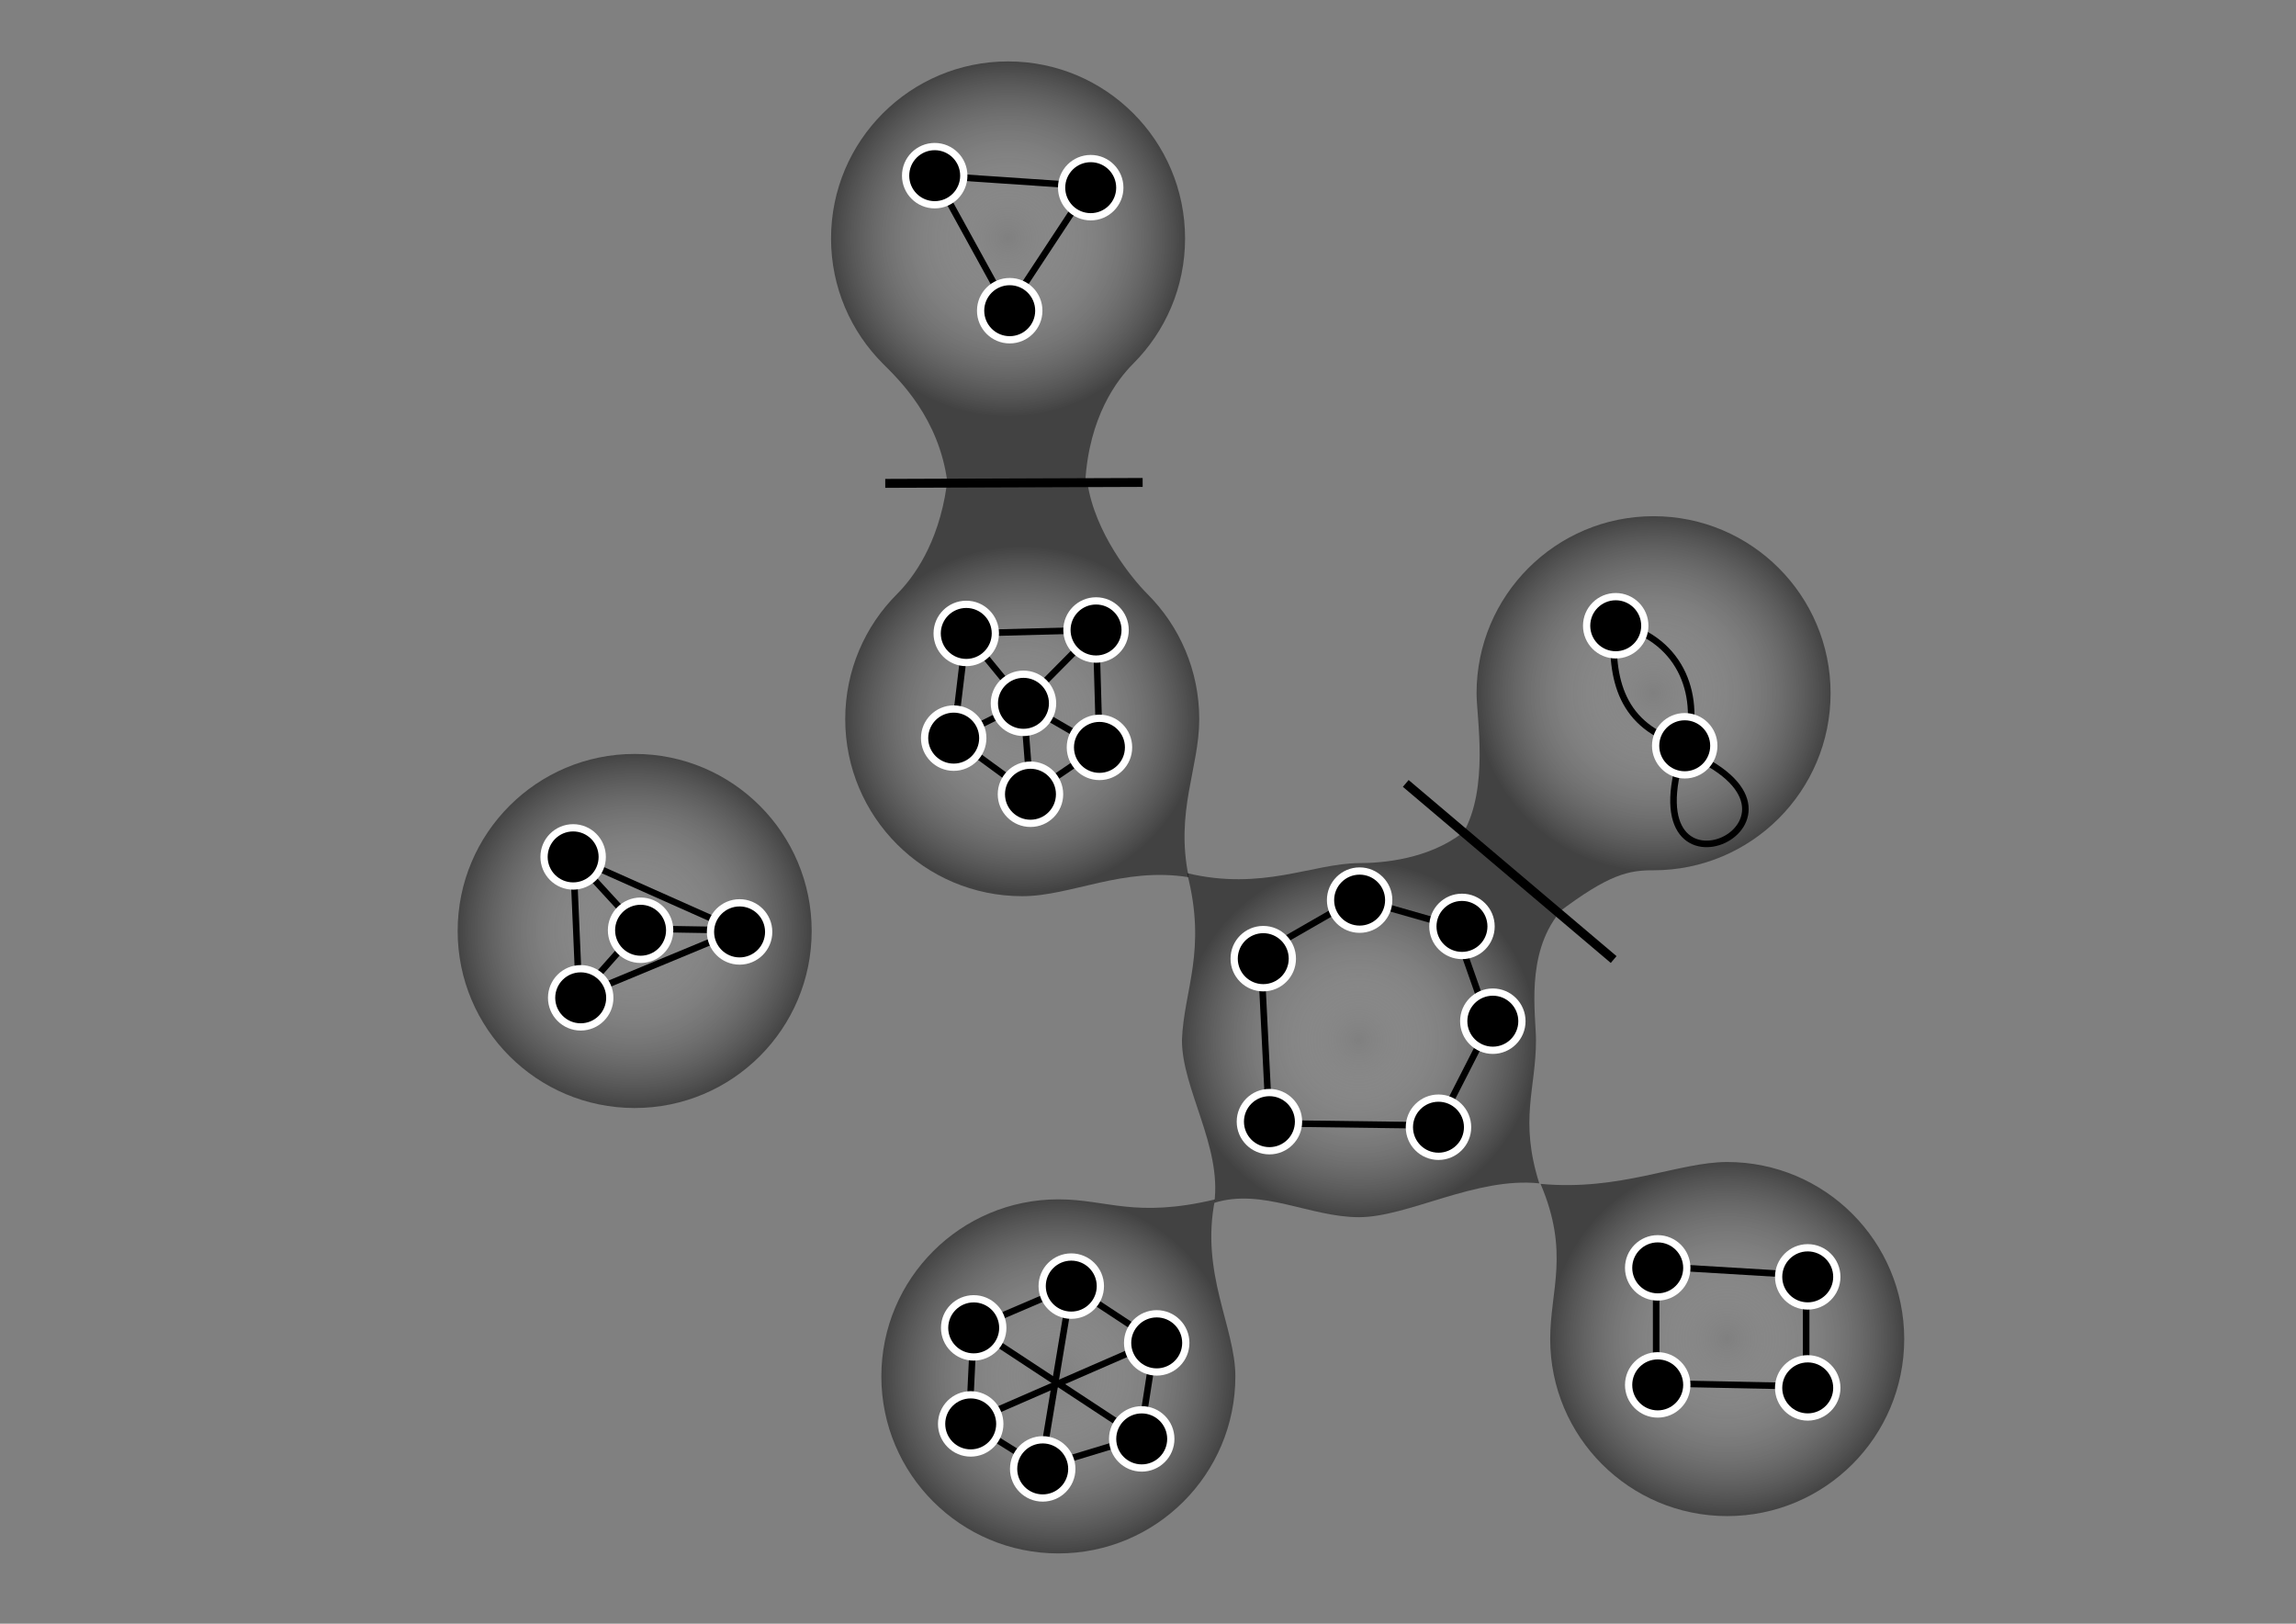 <?xml version="1.0" encoding="UTF-8" standalone="no"?>
<!-- Created with Inkscape (http://www.inkscape.org/) -->

<svg
   xmlns:dc="http://purl.org/dc/elements/1.1/"
   xmlns:cc="http://creativecommons.org/ns#"
   xmlns:rdf="http://www.w3.org/1999/02/22-rdf-syntax-ns#"
   xmlns:svg="http://www.w3.org/2000/svg"
   xmlns="http://www.w3.org/2000/svg"
   xmlns:xlink="http://www.w3.org/1999/xlink"
   xmlns:sodipodi="http://sodipodi.sourceforge.net/DTD/sodipodi-0.dtd"
   xmlns:inkscape="http://www.inkscape.org/namespaces/inkscape"
   width="297mm"
   height="210mm"
   viewBox="0 0 1052.362 744.094"
   id="svg2"
   version="1.1"
   inkscape:version="0.91 r13725"
   sodipodi:docname="tree-decomp-graphs.svg">
  <rect x="0" y="0" width="1052.362" height="744.094" fill="#808080" stroke="none"/>
  <defs
     id="defs4">
    <inkscape:path-effect
       effect="spiro"
       id="path-effect4819"
       is_visible="true" />
    <inkscape:path-effect
       effect="spiro"
       id="path-effect4815"
       is_visible="true" />
    <linearGradient
       inkscape:collect="always"
       id="linearGradient4698">
      <stop
         style="stop-color:#ffffff;stop-opacity:0"
         offset="0"
         id="stop4700" />
      <stop
         style="stop-color:#000000;stop-opacity:0.483"
         offset="1"
         id="stop4702" />
    </linearGradient>
    <radialGradient
       inkscape:collect="always"
       xlink:href="#linearGradient4698"
       id="radialGradient4706"
       cx="427.295"
       cy="520.012"
       fx="427.295"
       fy="520.012"
       r="60.099"
       gradientUnits="userSpaceOnUse"
       gradientTransform="matrix(1.361,0,0,1.361,-113.111,-378.292)" />
    <radialGradient
       inkscape:collect="always"
       xlink:href="#linearGradient4698"
       id="radialGradient4722"
       gradientUnits="userSpaceOnUse"
       cx="427.295"
       cy="520.012"
       fx="427.295"
       fy="520.012"
       r="60.099"
       gradientTransform="matrix(1.361,0,0,1.361,-290.754,-281.225)" />
    <radialGradient
       inkscape:collect="always"
       xlink:href="#linearGradient4698"
       id="radialGradient4726"
       gradientUnits="userSpaceOnUse"
       gradientTransform="matrix(1.361,0,0,1.361,41.225,-231.194)"
       cx="427.295"
       cy="520.012"
       fx="427.295"
       fy="520.012"
       r="60.099" />
    <radialGradient
       inkscape:collect="always"
       xlink:href="#linearGradient4698"
       id="radialGradient4730"
       gradientUnits="userSpaceOnUse"
       gradientTransform="matrix(1.361,0,0,1.361,-119.613,-598.585)"
       cx="427.295"
       cy="520.012"
       fx="427.295"
       fy="520.012"
       r="60.099" />
    <radialGradient
       inkscape:collect="always"
       xlink:href="#linearGradient4698"
       id="radialGradient4734"
       gradientUnits="userSpaceOnUse"
       gradientTransform="matrix(1.361,0,0,1.361,176.257,-390.172)"
       cx="427.295"
       cy="520.012"
       fx="427.295"
       fy="520.012"
       r="60.099" />
    <radialGradient
       inkscape:collect="always"
       xlink:href="#linearGradient4698"
       id="radialGradient4738"
       gradientUnits="userSpaceOnUse"
       gradientTransform="matrix(1.361,0,0,1.361,-96.558,-77.105)"
       cx="427.295"
       cy="520.012"
       fx="427.295"
       fy="520.012"
       r="60.099" />
    <radialGradient
       inkscape:collect="always"
       xlink:href="#linearGradient4698"
       id="radialGradient4742"
       gradientUnits="userSpaceOnUse"
       gradientTransform="matrix(1.361,0,0,1.361,210.007,-94.216)"
       cx="427.295"
       cy="520.012"
       fx="427.295"
       fy="520.012"
       r="60.099" />
    <radialGradient
       inkscape:collect="always"
       xlink:href="#linearGradient4698"
       id="radialGradient4920"
       gradientUnits="userSpaceOnUse"
       gradientTransform="matrix(1.361,0.024,-0.023,1.321,-101.126,-367.542)"
       cx="427.295"
       cy="520.012"
       fx="427.295"
       fy="520.012"
       r="60.099" />
    <radialGradient
       inkscape:collect="always"
       xlink:href="#linearGradient4698"
       id="radialGradient4938"
       gradientUnits="userSpaceOnUse"
       gradientTransform="matrix(1.361,0,0,1.361,-96.558,-77.105)"
       cx="427.295"
       cy="520.012"
       fx="427.295"
       fy="520.012"
       r="60.099" />
    <radialGradient
       inkscape:collect="always"
       xlink:href="#linearGradient4698"
       id="radialGradient4940"
       gradientUnits="userSpaceOnUse"
       gradientTransform="matrix(1.361,0,0,1.361,-119.613,-598.585)"
       cx="427.295"
       cy="520.012"
       fx="427.295"
       fy="520.012"
       r="60.099" />
    <radialGradient
       inkscape:collect="always"
       xlink:href="#linearGradient4698"
       id="radialGradient4942"
       gradientUnits="userSpaceOnUse"
       gradientTransform="matrix(1.361,0,0,1.361,41.225,-231.194)"
       cx="427.295"
       cy="520.012"
       fx="427.295"
       fy="520.012"
       r="60.099" />
    <radialGradient
       inkscape:collect="always"
       xlink:href="#linearGradient4698"
       id="radialGradient4944"
       gradientUnits="userSpaceOnUse"
       gradientTransform="matrix(1.361,0,0,1.361,-290.754,-281.225)"
       cx="427.295"
       cy="520.012"
       fx="427.295"
       fy="520.012"
       r="60.099" />
    <radialGradient
       inkscape:collect="always"
       xlink:href="#linearGradient4698"
       id="radialGradient4946"
       gradientUnits="userSpaceOnUse"
       gradientTransform="matrix(1.361,0,0,1.361,176.257,-390.172)"
       cx="427.295"
       cy="520.012"
       fx="427.295"
       fy="520.012"
       r="60.099" />
    <radialGradient
       inkscape:collect="always"
       xlink:href="#linearGradient4698"
       id="radialGradient4948"
       gradientUnits="userSpaceOnUse"
       gradientTransform="matrix(1.361,0,0,1.361,210.007,-94.216)"
       cx="427.295"
       cy="520.012"
       fx="427.295"
       fy="520.012"
       r="60.099" />
  </defs>
  <sodipodi:namedview
     id="base"
     pagecolor="#ffffe3"
     bordercolor="#666666"
     borderopacity="1.0"
     inkscape:pageopacity="0"
     inkscape:pageshadow="2"
     inkscape:zoom="0.7"
     inkscape:cx="593.9624"
     inkscape:cy="379.2047"
     inkscape:document-units="px"
     inkscape:current-layer="layer1"
     showgrid="false"
     inkscape:window-width="1280"
     inkscape:window-height="657"
     inkscape:window-x="-8"
     inkscape:window-y="-8"
     inkscape:window-maximized="1"
     showguides="false" />
  <g
     inkscape:groupmode="layer"
     id="layer3"
     inkscape:label="node"
     style="display:none">
    <circle
       style="color:#000000;display:inline;overflow:visible;visibility:visible;fill:url(#radialGradient4706);fill-opacity:1;stroke:none;stroke-width:1;stroke-linecap:butt;stroke-linejoin:miter;stroke-miterlimit:4;stroke-dasharray:none;stroke-dashoffset:0;stroke-opacity:1;marker:none;enable-background:accumulate"
       id="path4686"
       cx="468.541"
       cy="329.571"
       r="81.129" />
    <circle
       r="81.129"
       cy="426.638"
       cx="290.898"
       id="circle4720"
       style="color:#000000;display:inline;overflow:visible;visibility:visible;fill:url(#radialGradient4722);fill-opacity:1;stroke:none;stroke-width:1;stroke-linecap:butt;stroke-linejoin:miter;stroke-miterlimit:4;stroke-dasharray:none;stroke-dashoffset:0;stroke-opacity:1;marker:none;enable-background:accumulate" />
    <circle
       style="color:#000000;display:inline;overflow:visible;visibility:visible;fill:url(#radialGradient4726);fill-opacity:1;stroke:none;stroke-width:1;stroke-linecap:butt;stroke-linejoin:miter;stroke-miterlimit:4;stroke-dasharray:none;stroke-dashoffset:0;stroke-opacity:1;marker:none;enable-background:accumulate"
       id="circle4724"
       cx="622.877"
       cy="476.669"
       r="81.129" />
    <circle
       r="81.129"
       cy="109.277"
       cx="462.04"
       id="circle4728"
       style="color:#000000;display:inline;overflow:visible;visibility:visible;fill:url(#radialGradient4730);fill-opacity:1;stroke:none;stroke-width:1;stroke-linecap:butt;stroke-linejoin:miter;stroke-miterlimit:4;stroke-dasharray:none;stroke-dashoffset:0;stroke-opacity:1;marker:none;enable-background:accumulate" />
    <circle
       r="81.129"
       cy="317.691"
       cx="757.909"
       id="circle4732"
       style="color:#000000;display:inline;overflow:visible;visibility:visible;fill:url(#radialGradient4734);fill-opacity:1;stroke:none;stroke-width:1;stroke-linecap:butt;stroke-linejoin:miter;stroke-miterlimit:4;stroke-dasharray:none;stroke-dashoffset:0;stroke-opacity:1;marker:none;enable-background:accumulate" />
    <circle
       style="color:#000000;display:inline;overflow:visible;visibility:visible;fill:url(#radialGradient4738);fill-opacity:1;stroke:none;stroke-width:1;stroke-linecap:butt;stroke-linejoin:miter;stroke-miterlimit:4;stroke-dasharray:none;stroke-dashoffset:0;stroke-opacity:1;marker:none;enable-background:accumulate"
       id="circle4736"
       cx="485.094"
       cy="630.757"
       r="81.129" />
    <circle
       r="81.129"
       cy="613.647"
       cx="791.659"
       id="circle4740"
       style="color:#000000;display:inline;overflow:visible;visibility:visible;fill:url(#radialGradient4742);fill-opacity:1;stroke:none;stroke-width:1;stroke-linecap:butt;stroke-linejoin:miter;stroke-miterlimit:4;stroke-dasharray:none;stroke-dashoffset:0;stroke-opacity:1;marker:none;enable-background:accumulate" />
    <path
       style="display:inline;fill:none;fill-rule:evenodd;stroke:#000000;stroke-width:6.806;stroke-linecap:butt;stroke-linejoin:miter;stroke-miterlimit:4;stroke-dasharray:none;stroke-opacity:1"
       d="m 466.148,248.479 -1.715,-58.11"
       id="path4744"
       inkscape:connector-type="polyline"
       inkscape:connector-curvature="0"
       inkscape:connection-start="#path4686"
       inkscape:connection-end="#circle4728" />
    <path
       style="display:inline;fill:none;fill-rule:evenodd;stroke:#000000;stroke-width:6.806;stroke-linecap:butt;stroke-linejoin:miter;stroke-miterlimit:4;stroke-dasharray:none;stroke-opacity:1"
       d="M 397.348,368.472 362.091,387.737"
       id="path4800"
       inkscape:connector-type="polyline"
       inkscape:connector-curvature="0"
       inkscape:connection-start="#path4686"
       inkscape:connection-end="#circle4720" />
    <path
       style="display:inline;fill:none;fill-rule:evenodd;stroke:#000000;stroke-width:6.806;stroke-linecap:butt;stroke-linejoin:miter;stroke-miterlimit:4;stroke-dasharray:none;stroke-opacity:1"
       d="M 564.15,420.696 527.268,385.544"
       id="path4804"
       inkscape:connector-type="polyline"
       inkscape:connector-curvature="0"
       inkscape:connection-start="#circle4724"
       inkscape:connection-end="#path4686" />
    <path
       style="display:inline;fill:none;fill-rule:evenodd;stroke:#000000;stroke-width:6.806;stroke-linecap:butt;stroke-linejoin:miter;stroke-miterlimit:4;stroke-dasharray:none;stroke-opacity:1"
       d="m 675.396,414.836 29.993,-35.312"
       id="path4806"
       inkscape:connector-type="polyline"
       inkscape:connector-curvature="0"
       inkscape:connection-start="#circle4724"
       inkscape:connection-end="#circle4732" />
    <path
       style="display:inline;fill:none;fill-rule:evenodd;stroke:#000000;stroke-width:6.806;stroke-linecap:butt;stroke-linejoin:miter;stroke-miterlimit:4;stroke-dasharray:none;stroke-opacity:1"
       d="m 685.869,527.792 42.797,34.732"
       id="path4808"
       inkscape:connector-type="polyline"
       inkscape:connector-curvature="0"
       inkscape:connection-start="#circle4724"
       inkscape:connection-end="#circle4740" />
    <path
       style="display:inline;fill:none;fill-rule:evenodd;stroke:#000000;stroke-width:6.806;stroke-linecap:butt;stroke-linejoin:miter;stroke-miterlimit:4;stroke-dasharray:none;stroke-opacity:1"
       d="m 539.17,570.281 29.63,-33.136"
       id="path4810"
       inkscape:connector-type="polyline"
       inkscape:connector-curvature="0"
       inkscape:connection-start="#circle4736"
       inkscape:connection-end="#circle4724" />
  </g>
  <g
     inkscape:groupmode="layer"
     id="layer2"
     inkscape:label="flats"
     style="display:inline">
    <path
       style="fill:none;fill-rule:evenodd;stroke:#000000;stroke-width:4.084;stroke-linecap:butt;stroke-linejoin:miter;stroke-miterlimit:4;stroke-dasharray:none;stroke-opacity:1"
       d="m 644.324,359.023 95.287,80.702"
       id="path4823"
       inkscape:connector-curvature="0" />
    <path
       style="color:#000000;display:inline;overflow:visible;visibility:visible;fill:url(#radialGradient4948);fill-opacity:1;stroke:none;stroke-width:1;stroke-linecap:butt;stroke-linejoin:miter;stroke-miterlimit:4;stroke-dasharray:none;stroke-dashoffset:0;stroke-opacity:1;marker:none;enable-background:accumulate"
       d="m 872.788,613.647 c 0,44.806 -36.323,81.129 -81.129,81.129 -44.806,0 -81.129,-36.323 -81.129,-81.129 0,-22.403 9.005,-39.643 -4.427,-71.117 36.439,3.438 63.152,-10.011 85.556,-10.011 44.806,0 81.129,36.323 81.129,81.129 z"
       id="circle4888"
       inkscape:connector-curvature="0"
       sodipodi:nodetypes="ssscss" />
    <path
       style="color:#000000;display:inline;overflow:visible;visibility:visible;fill:url(#radialGradient4946);fill-opacity:1;stroke:none;stroke-width:1;stroke-linecap:butt;stroke-linejoin:miter;stroke-miterlimit:4;stroke-dasharray:none;stroke-dashoffset:0;stroke-opacity:1;marker:none;enable-background:accumulate"
       d="m 839.038,317.691 c 0,44.806 -36.323,81.129 -81.129,81.129 -11.202,0 -20.192,1.523 -44.034,19.636 l -43.296,-36.546 c 12.032,-20.97 6.201,-53.018 6.201,-64.219 0,-44.806 36.323,-81.129 81.129,-81.129 44.806,0 81.129,36.323 81.129,81.129 z"
       id="circle4892"
       inkscape:connector-curvature="0"
       sodipodi:nodetypes="ssccsss" />
    <path
       style="color:#000000;display:inline;overflow:visible;visibility:visible;fill:url(#radialGradient4920);fill-opacity:1;stroke:none;stroke-width:1;stroke-linecap:butt;stroke-linejoin:miter;stroke-miterlimit:4;stroke-dasharray:none;stroke-dashoffset:0;stroke-opacity:1;marker:none;enable-background:accumulate"
       d="m 549.669,329.571 c 0,22.403 -11.122,42.296 -4.802,72.438 -30.142,-4.862 -53.924,8.691 -76.327,8.691 -44.806,0 -81.129,-36.323 -81.129,-81.129 0,-22.403 9.081,-42.685 23.762,-57.367 7.341,-7.341 18.912,-22.887 22.694,-49.357 l 64.533,-1.719 c 3.438,23.032 20.166,43.735 27.507,51.076 14.681,14.681 23.762,34.964 23.762,57.367 z"
       id="circle4898"
       inkscape:connector-curvature="0"
       sodipodi:nodetypes="scsssccss" />
    <path
       style="color:#000000;display:inline;overflow:visible;visibility:visible;fill:url(#radialGradient4944);fill-opacity:1;stroke:none;stroke-width:1;stroke-linecap:butt;stroke-linejoin:miter;stroke-miterlimit:4;stroke-dasharray:none;stroke-dashoffset:0;stroke-opacity:1;marker:none;enable-background:accumulate"
       d="m 372.027,426.638 c 0,44.806 -36.323,81.129 -81.129,81.129 -44.806,0 -81.129,-36.323 -81.129,-81.129 0,-44.806 36.323,-81.129 81.129,-81.129 22.403,0 42.685,9.081 57.367,23.762 14.681,14.681 23.762,34.964 23.762,57.367 z"
       id="circle4900"
       inkscape:connector-curvature="0"
       sodipodi:nodetypes="sssscs" />
    <path
       style="color:#000000;display:inline;overflow:visible;visibility:visible;fill:url(#radialGradient4942);fill-opacity:1;stroke:none;stroke-width:1;stroke-linecap:butt;stroke-linejoin:miter;stroke-miterlimit:4;stroke-dasharray:none;stroke-dashoffset:0;stroke-opacity:1;marker:none;enable-background:accumulate"
       d="m 704.005,476.669 c 0,22.403 -7.719,36.393 1.518,65.631 -28.976,-3.077 -60.244,15.497 -82.647,15.497 -22.403,0 -44.304,-13.449 -66.305,-6.574 3.438,-26.126 -14.824,-52.152 -14.824,-74.555 0.807,-22.85 11.565,-41.049 2.328,-76.539 34.517,8.265 57.478,-4.426 78.8,-4.59 11.202,0 31.822,-1.889 47.379,-13.8 l 44.39,36.611 c -15.557,19.203 -10.64,47.116 -10.64,58.318 z"
       id="circle4902"
       inkscape:connector-curvature="0"
       sodipodi:nodetypes="scsccccccs" />
    <path
       style="color:#000000;display:inline;overflow:visible;visibility:visible;fill:url(#radialGradient4940);fill-opacity:1;stroke:none;stroke-width:1;stroke-linecap:butt;stroke-linejoin:miter;stroke-miterlimit:4;stroke-dasharray:none;stroke-dashoffset:0;stroke-opacity:1;marker:none;enable-background:accumulate"
       d="m 543.168,109.277 c 0,22.403 -9.081,42.685 -23.762,57.367 -7.341,7.341 -20.287,24.262 -22.006,54.513 l -63.158,-2e-5 c -3.781,-29.564 -22.228,-47.173 -29.569,-54.513 -14.681,-14.681 -23.762,-34.964 -23.762,-57.367 0,-44.806 36.323,-81.129 81.129,-81.129 44.806,0 81.129,36.323 81.129,81.129 z"
       id="circle4904"
       inkscape:connector-curvature="0"
       sodipodi:nodetypes="ssccssss" />
    <path
       style="color:#000000;display:inline;overflow:visible;visibility:visible;fill:url(#radialGradient4938);fill-opacity:1;stroke:none;stroke-width:1;stroke-linecap:butt;stroke-linejoin:miter;stroke-miterlimit:4;stroke-dasharray:none;stroke-dashoffset:0;stroke-opacity:1;marker:none;enable-background:accumulate"
       d="m 566.223,630.757 c 0,44.806 -36.323,81.129 -81.129,81.129 -44.806,0 -81.129,-36.323 -81.129,-81.129 0,-44.806 36.323,-81.129 81.129,-81.129 22.403,0 34.935,8.772 71.805,0.042 -6.875,33.689 9.324,58.683 9.324,81.087 z"
       id="circle4906"
       inkscape:connector-curvature="0"
       sodipodi:nodetypes="sssscs" />
    <path
       inkscape:connector-curvature="0"
       id="path4915"
       d="m 405.75,221.517 117.976,-0.426"
       style="fill:none;fill-rule:evenodd;stroke:#000000;stroke-width:4.084;stroke-linecap:butt;stroke-linejoin:miter;stroke-miterlimit:4;stroke-dasharray:none;stroke-opacity:1"
       sodipodi:nodetypes="cc" />
  </g>
  <g
     inkscape:label="elements"
     inkscape:groupmode="layer"
     id="layer1"
     transform="translate(0,-308.268)"
     style="display:inline">
    <path
       style="fill:none;fill-rule:evenodd;stroke:#000000;stroke-width:3;stroke-linecap:butt;stroke-linejoin:miter;stroke-miterlimit:4;stroke-dasharray:none;stroke-opacity:1"
       d="m 772.767,651.332 c 6.965,-22.462 -0.799,-49.576 -30.81,-57.074"
       id="path7426"
       inkscape:connector-curvature="0"
       sodipodi:nodetypes="cc" />
    <path
       sodipodi:nodetypes="cc"
       inkscape:connector-curvature="0"
       id="path7199"
       d="m 621.749,720.022 45.962,13.132"
       style="fill:none;fill-rule:evenodd;stroke:#000000;stroke-width:3;stroke-linecap:butt;stroke-linejoin:miter;stroke-miterlimit:4;stroke-dasharray:none;stroke-opacity:1" />
    <path
       style="fill:none;fill-rule:evenodd;stroke:#000000;stroke-width:3;stroke-linecap:butt;stroke-linejoin:miter;stroke-opacity:1;stroke-miterlimit:4;stroke-dasharray:none"
       d="m 581.848,825.078 -4.041,-80.812"
       id="path6428"
       inkscape:connector-curvature="0" />
    <path
       style="fill:none;fill-rule:evenodd;stroke:#000000;stroke-width:3;stroke-linecap:butt;stroke-linejoin:miter;stroke-miterlimit:4;stroke-dasharray:none;stroke-opacity:1"
       d="m 621.749,720.022 -43.942,25.254"
       id="path6430"
       inkscape:connector-curvature="0"
       sodipodi:nodetypes="cc" />
    <path
       style="fill:none;fill-rule:evenodd;stroke:#000000;stroke-width:3;stroke-linecap:butt;stroke-linejoin:miter;stroke-miterlimit:4;stroke-dasharray:none;stroke-opacity:1"
       d="M 682.358,777.096 666.701,732.649"
       id="path6432"
       inkscape:connector-curvature="0"
       sodipodi:nodetypes="cc" />
    <path
       style="fill:none;fill-rule:evenodd;stroke:#000000;stroke-width:3;stroke-linecap:butt;stroke-linejoin:miter;stroke-miterlimit:4;stroke-dasharray:none;stroke-opacity:1"
       d="M 659.125,824.068 683.368,776.591"
       id="path6434"
       inkscape:connector-curvature="0"
       sodipodi:nodetypes="cc" />
    <path
       style="fill:none;fill-rule:evenodd;stroke:#000000;stroke-width:3;stroke-linecap:butt;stroke-linejoin:miter;stroke-miterlimit:4;stroke-dasharray:none;stroke-opacity:1"
       d="m 582.858,823.058 77.782,1.01"
       id="path6436"
       inkscape:connector-curvature="0"
       sodipodi:nodetypes="cc" />
    <path
       style="fill:none;fill-rule:evenodd;stroke:#000000;stroke-width:3;stroke-linecap:butt;stroke-linejoin:miter;stroke-opacity:1;stroke-miterlimit:4;stroke-dasharray:none"
       d="m 771.429,652.362 c -26.061,78.371 75.729,30.52 0,0 z"
       id="path5760"
       inkscape:connector-curvature="0"
       sodipodi:nodetypes="cc" />
    <path
       style="fill:none;fill-rule:evenodd;stroke:#000000;stroke-width:3;stroke-linecap:butt;stroke-linejoin:miter;stroke-miterlimit:4;stroke-dasharray:none;stroke-opacity:1"
       d="m 469.102,630.578 3.21,41.669"
       id="path5692" />
    <path
       style="fill:none;fill-rule:evenodd;stroke:#000000;stroke-width:3;stroke-linecap:butt;stroke-linejoin:miter;stroke-miterlimit:4;stroke-dasharray:none;stroke-opacity:1"
       d="m 472.312,672.247 31.618,-21.477"
       id="path5694" />
    <path
       style="fill:none;fill-rule:evenodd;stroke:#000000;stroke-width:3;stroke-linecap:butt;stroke-linejoin:miter;stroke-miterlimit:4;stroke-dasharray:none;stroke-opacity:1"
       d="M 503.93,650.77 502.368,596.975"
       id="path5696" />
    <path
       style="fill:none;fill-rule:evenodd;stroke:#000000;stroke-width:3;stroke-linecap:butt;stroke-linejoin:miter;stroke-miterlimit:4;stroke-dasharray:none;stroke-opacity:1"
       d="m 502.368,596.975 -46.15,1.221"
       id="path5698" />
    <path
       style="fill:none;fill-rule:evenodd;stroke:#000000;stroke-width:3;stroke-linecap:butt;stroke-linejoin:miter;stroke-miterlimit:4;stroke-dasharray:none;stroke-opacity:1"
       d="m 441.294,611.792 -4.172,34.735"
       id="path5700" />
    <path
       style="fill:none;fill-rule:evenodd;stroke:#000000;stroke-width:3;stroke-linecap:butt;stroke-linejoin:miter;stroke-miterlimit:4;stroke-dasharray:none;stroke-opacity:1"
       d="m 437.121,646.527 35.19,25.72"
       id="path5702" />
    <path
       style="fill:none;fill-rule:evenodd;stroke:#000000;stroke-width:3;stroke-linecap:butt;stroke-linejoin:miter;stroke-miterlimit:4;stroke-dasharray:none;stroke-opacity:1"
       d="m 469.102,630.578 -31.98,15.949"
       id="path5704" />
    <path
       style="fill:none;fill-rule:evenodd;stroke:#000000;stroke-width:3;stroke-linecap:butt;stroke-linejoin:miter;stroke-miterlimit:4;stroke-dasharray:none;stroke-opacity:1"
       d="m 469.102,630.578 -17.769,-21.708"
       id="path5706" />
    <path
       style="fill:none;fill-rule:evenodd;stroke:#000000;stroke-width:3;stroke-linecap:butt;stroke-linejoin:miter;stroke-miterlimit:4;stroke-dasharray:none;stroke-opacity:1"
       d="m 469.102,630.578 33.266,-33.602"
       id="path5708" />
    <path
       style="fill:none;fill-rule:evenodd;stroke:#000000;stroke-width:3;stroke-linecap:butt;stroke-linejoin:miter;stroke-miterlimit:4;stroke-dasharray:none;stroke-opacity:1"
       d="M 503.93,650.77 469.102,630.578"
       id="path5710" />
    <path
       style="fill:none;fill-rule:evenodd;stroke:#000000;stroke-width:3;stroke-linecap:butt;stroke-linejoin:miter;stroke-miterlimit:4;stroke-dasharray:none;stroke-opacity:1"
       d="m 338.272,734.627 -45.377,-0.768"
       id="path5712" />
    <path
       style="fill:none;fill-rule:evenodd;stroke:#000000;stroke-width:3;stroke-linecap:butt;stroke-linejoin:miter;stroke-miterlimit:4;stroke-dasharray:none;stroke-opacity:1"
       d="m 292.895,733.859 -30.198,-32.895"
       id="path5714" />
    <path
       style="fill:none;fill-rule:evenodd;stroke:#000000;stroke-width:3;stroke-linecap:butt;stroke-linejoin:miter;stroke-miterlimit:4;stroke-dasharray:none;stroke-opacity:1"
       d="m 262.697,700.964 2.75,63.86"
       id="path5716" />
    <path
       style="fill:none;fill-rule:evenodd;stroke:#000000;stroke-width:3;stroke-linecap:butt;stroke-linejoin:miter;stroke-miterlimit:4;stroke-dasharray:none;stroke-opacity:1"
       d="m 265.448,764.824 27.448,-30.966"
       id="path5718" />
    <path
       style="fill:none;fill-rule:evenodd;stroke:#000000;stroke-width:3;stroke-linecap:butt;stroke-linejoin:miter;stroke-miterlimit:4;stroke-dasharray:none;stroke-opacity:1"
       d="m 265.448,764.824 72.825,-30.198"
       id="path5720" />
    <path
       style="fill:none;fill-rule:evenodd;stroke:#000000;stroke-width:3;stroke-linecap:butt;stroke-linejoin:miter;stroke-miterlimit:4;stroke-dasharray:none;stroke-opacity:1"
       d="m 338.272,734.627 -75.575,-33.662"
       id="path5722" />
    <path
       style="fill:none;fill-rule:evenodd;stroke:#000000;stroke-width:3;stroke-linecap:butt;stroke-linejoin:miter;stroke-miterlimit:4;stroke-dasharray:none;stroke-opacity:1"
       d="m 491.012,897.652 -44.716,19.144"
       id="path5724" />
    <path
       style="fill:none;fill-rule:evenodd;stroke:#000000;stroke-width:3;stroke-linecap:butt;stroke-linejoin:miter;stroke-miterlimit:4;stroke-dasharray:none;stroke-opacity:1"
       d="m 444.206,960.083 2.089,-43.288"
       id="path5726" />
    <path
       style="fill:none;fill-rule:evenodd;stroke:#000000;stroke-width:3;stroke-linecap:butt;stroke-linejoin:miter;stroke-miterlimit:4;stroke-dasharray:none;stroke-opacity:1"
       d="m 444.206,960.083 33.002,20.626"
       id="path5728" />
    <path
       style="fill:none;fill-rule:evenodd;stroke:#000000;stroke-width:3;stroke-linecap:butt;stroke-linejoin:miter;stroke-miterlimit:4;stroke-dasharray:none;stroke-opacity:1"
       d="m 477.207,980.709 45.377,-13.751"
       id="path5730" />
    <path
       style="fill:none;fill-rule:evenodd;stroke:#000000;stroke-width:3;stroke-linecap:butt;stroke-linejoin:miter;stroke-miterlimit:4;stroke-dasharray:none;stroke-opacity:1"
       d="m 522.584,966.959 6.875,-44.002"
       id="path5732" />
    <path
       style="fill:none;fill-rule:evenodd;stroke:#000000;stroke-width:3;stroke-linecap:butt;stroke-linejoin:miter;stroke-miterlimit:4;stroke-dasharray:none;stroke-opacity:1"
       d="M 529.46,922.957 491.012,897.652"
       id="path5734" />
    <path
       style="fill:none;fill-rule:evenodd;stroke:#000000;stroke-width:3;stroke-linecap:butt;stroke-linejoin:miter;stroke-miterlimit:4;stroke-dasharray:none;stroke-opacity:1"
       d="m 491.012,897.652 -13.804,83.058"
       id="path5736" />
    <path
       style="fill:none;fill-rule:evenodd;stroke:#000000;stroke-width:3;stroke-linecap:butt;stroke-linejoin:miter;stroke-miterlimit:4;stroke-dasharray:none;stroke-opacity:1"
       d="m 444.206,960.083 85.254,-37.127"
       id="path5738" />
    <path
       style="fill:none;fill-rule:evenodd;stroke:#000000;stroke-width:3;stroke-linecap:butt;stroke-linejoin:miter;stroke-miterlimit:4;stroke-dasharray:none;stroke-opacity:1"
       d="M 522.584,966.959 446.295,916.796"
       id="path5740" />
    <path
       style="fill:none;fill-rule:evenodd;stroke:#000000;stroke-width:3;stroke-linecap:butt;stroke-linejoin:miter;stroke-miterlimit:4;stroke-dasharray:none;stroke-opacity:1"
       d="m 759.095,888.58 0,53.627"
       id="path5742" />
    <path
       style="fill:none;fill-rule:evenodd;stroke:#000000;stroke-width:3;stroke-linecap:butt;stroke-linejoin:miter;stroke-miterlimit:4;stroke-dasharray:none;stroke-opacity:1"
       d="m 827.849,943.583 -68.753,-1.375"
       id="path5744" />
    <path
       style="fill:none;fill-rule:evenodd;stroke:#000000;stroke-width:3;stroke-linecap:butt;stroke-linejoin:miter;stroke-miterlimit:4;stroke-dasharray:none;stroke-opacity:1"
       d="m 827.849,943.583 -10e-6,-50.877"
       id="path5746" />
    <path
       style="fill:none;fill-rule:evenodd;stroke:#000000;stroke-width:3;stroke-linecap:butt;stroke-linejoin:miter;stroke-miterlimit:4;stroke-dasharray:none;stroke-opacity:1"
       d="m 827.849,892.705 -68.753,-4.125"
       id="path5748" />
    <path
       style="fill:none;fill-rule:evenodd;stroke:#000000;stroke-width:3;stroke-linecap:butt;stroke-linejoin:miter;stroke-miterlimit:4;stroke-dasharray:none;stroke-opacity:1"
       d="m 771.471,649.319 c -28.242,-8.107 -33.489,-29.501 -31.626,-55.003"
       id="path5750"
       inkscape:connector-curvature="0"
       sodipodi:nodetypes="cc" />
    <path
       style="fill:none;fill-rule:evenodd;stroke:#000000;stroke-width:3;stroke-linecap:butt;stroke-linejoin:miter;stroke-miterlimit:4;stroke-dasharray:none;stroke-opacity:1"
       d="m 462.082,449.935 37.127,-56.378"
       id="path5754" />
    <path
       style="fill:none;fill-rule:evenodd;stroke:#000000;stroke-width:3;stroke-linecap:butt;stroke-linejoin:miter;stroke-miterlimit:4;stroke-dasharray:none;stroke-opacity:1"
       d="m 499.208,393.557 -70.789,-4.786"
       id="path5756" />
    <path
       style="fill:none;fill-rule:evenodd;stroke:#000000;stroke-width:3;stroke-linecap:butt;stroke-linejoin:miter;stroke-miterlimit:4;stroke-dasharray:none;stroke-opacity:1"
       d="m 428.419,388.771 33.662,61.164"
       id="path5758" />
    <circle
       style="color:#000000;display:inline;overflow:visible;visibility:visible;fill:#000000;fill-opacity:1;stroke:#ffffff;stroke-width:3.323;stroke-linecap:butt;stroke-linejoin:miter;stroke-miterlimit:4;stroke-dasharray:none;stroke-dashoffset:0;stroke-opacity:1;marker:none;enable-background:accumulate"
       id="path4708"
       cx="442.884"
       cy="598.549"
       r="13.338" />
    <circle
       r="13.338"
       cy="596.975"
       cx="502.368"
       id="use4746"
       style="color:#000000;display:inline;overflow:visible;visibility:visible;fill:#000000;fill-opacity:1;stroke:#ffffff;stroke-width:3.323;stroke-linecap:butt;stroke-linejoin:miter;stroke-miterlimit:4;stroke-dasharray:none;stroke-dashoffset:0;stroke-opacity:1;marker:none;enable-background:accumulate" />
    <circle
       r="13.338"
       cy="650.77"
       cx="503.93"
       id="use4748"
       style="color:#000000;display:inline;overflow:visible;visibility:visible;fill:#000000;fill-opacity:1;stroke:#ffffff;stroke-width:3.323;stroke-linecap:butt;stroke-linejoin:miter;stroke-miterlimit:4;stroke-dasharray:none;stroke-dashoffset:0;stroke-opacity:1;marker:none;enable-background:accumulate" />
    <circle
       style="color:#000000;display:inline;overflow:visible;visibility:visible;fill:#000000;fill-opacity:1;stroke:#ffffff;stroke-width:3.323;stroke-linecap:butt;stroke-linejoin:miter;stroke-miterlimit:4;stroke-dasharray:none;stroke-dashoffset:0;stroke-opacity:1;marker:none;enable-background:accumulate"
       id="use4750"
       cx="437.121"
       cy="646.527"
       r="13.338" />
    <circle
       r="13.338"
       cy="630.578"
       cx="469.102"
       id="use4752"
       style="color:#000000;display:inline;overflow:visible;visibility:visible;fill:#000000;fill-opacity:1;stroke:#ffffff;stroke-width:3.323;stroke-linecap:butt;stroke-linejoin:miter;stroke-miterlimit:4;stroke-dasharray:none;stroke-dashoffset:0;stroke-opacity:1;marker:none;enable-background:accumulate" />
    <circle
       r="13.338"
       cy="672.247"
       cx="472.312"
       id="use4754"
       style="color:#000000;display:inline;overflow:visible;visibility:visible;fill:#000000;fill-opacity:1;stroke:#ffffff;stroke-width:3.323;stroke-linecap:butt;stroke-linejoin:miter;stroke-miterlimit:4;stroke-dasharray:none;stroke-dashoffset:0;stroke-opacity:1;marker:none;enable-background:accumulate" />
    <circle
       r="13.338"
       cy="388.771"
       cx="428.419"
       id="use4756"
       style="color:#000000;display:inline;overflow:visible;visibility:visible;fill:#000000;fill-opacity:1;stroke:#ffffff;stroke-width:3.323;stroke-linecap:butt;stroke-linejoin:miter;stroke-miterlimit:4;stroke-dasharray:none;stroke-dashoffset:0;stroke-opacity:1;marker:none;enable-background:accumulate" />
    <circle
       style="color:#000000;display:inline;overflow:visible;visibility:visible;fill:#000000;fill-opacity:1;stroke:#ffffff;stroke-width:3.323;stroke-linecap:butt;stroke-linejoin:miter;stroke-miterlimit:4;stroke-dasharray:none;stroke-dashoffset:0;stroke-opacity:1;marker:none;enable-background:accumulate"
       id="use4758"
       cx="499.923"
       cy="394.271"
       r="13.338" />
    <circle
       r="13.338"
       cy="450.649"
       cx="462.796"
       id="use4760"
       style="color:#000000;display:inline;overflow:visible;visibility:visible;fill:#000000;fill-opacity:1;stroke:#ffffff;stroke-width:3.323;stroke-linecap:butt;stroke-linejoin:miter;stroke-miterlimit:4;stroke-dasharray:none;stroke-dashoffset:0;stroke-opacity:1;marker:none;enable-background:accumulate" />
    <circle
       style="color:#000000;display:inline;overflow:visible;visibility:visible;fill:#000000;fill-opacity:1;stroke:#ffffff;stroke-width:3.323;stroke-linecap:butt;stroke-linejoin:miter;stroke-miterlimit:4;stroke-dasharray:none;stroke-dashoffset:0;stroke-opacity:1;marker:none;enable-background:accumulate"
       id="use4762"
       cx="262.697"
       cy="700.964"
       r="13.338" />
    <circle
       r="13.338"
       cy="765.539"
       cx="266.162"
       id="use4764"
       style="color:#000000;display:inline;overflow:visible;visibility:visible;fill:#000000;fill-opacity:1;stroke:#ffffff;stroke-width:3.323;stroke-linecap:butt;stroke-linejoin:miter;stroke-miterlimit:4;stroke-dasharray:none;stroke-dashoffset:0;stroke-opacity:1;marker:none;enable-background:accumulate" />
    <circle
       r="13.338"
       cy="734.573"
       cx="293.61"
       id="use4766"
       style="color:#000000;display:inline;overflow:visible;visibility:visible;fill:#000000;fill-opacity:1;stroke:#ffffff;stroke-width:3.323;stroke-linecap:butt;stroke-linejoin:miter;stroke-miterlimit:4;stroke-dasharray:none;stroke-dashoffset:0;stroke-opacity:1;marker:none;enable-background:accumulate" />
    <circle
       style="color:#000000;display:inline;overflow:visible;visibility:visible;fill:#000000;fill-opacity:1;stroke:#ffffff;stroke-width:3.323;stroke-linecap:butt;stroke-linejoin:miter;stroke-miterlimit:4;stroke-dasharray:none;stroke-dashoffset:0;stroke-opacity:1;marker:none;enable-background:accumulate"
       id="use4768"
       cx="338.987"
       cy="735.341"
       r="13.338" />
    <circle
       r="13.338"
       cy="916.796"
       cx="446.295"
       id="use4770"
       style="color:#000000;display:inline;overflow:visible;visibility:visible;fill:#000000;fill-opacity:1;stroke:#ffffff;stroke-width:3.323;stroke-linecap:butt;stroke-linejoin:miter;stroke-miterlimit:4;stroke-dasharray:none;stroke-dashoffset:0;stroke-opacity:1;marker:none;enable-background:accumulate" />
    <circle
       style="color:#000000;display:inline;overflow:visible;visibility:visible;fill:#000000;fill-opacity:1;stroke:#ffffff;stroke-width:3.323;stroke-linecap:butt;stroke-linejoin:miter;stroke-miterlimit:4;stroke-dasharray:none;stroke-dashoffset:0;stroke-opacity:1;marker:none;enable-background:accumulate"
       id="use4772"
       cx="491.012"
       cy="897.652"
       r="13.338" />
    <circle
       r="13.338"
       cy="923.671"
       cx="530.174"
       id="use4774"
       style="color:#000000;display:inline;overflow:visible;visibility:visible;fill:#000000;fill-opacity:1;stroke:#ffffff;stroke-width:3.323;stroke-linecap:butt;stroke-linejoin:miter;stroke-miterlimit:4;stroke-dasharray:none;stroke-dashoffset:0;stroke-opacity:1;marker:none;enable-background:accumulate" />
    <circle
       style="color:#000000;display:inline;overflow:visible;visibility:visible;fill:#000000;fill-opacity:1;stroke:#ffffff;stroke-width:3.323;stroke-linecap:butt;stroke-linejoin:miter;stroke-miterlimit:4;stroke-dasharray:none;stroke-dashoffset:0;stroke-opacity:1;marker:none;enable-background:accumulate"
       id="use4776"
       cx="523.299"
       cy="967.673"
       r="13.338" />
    <circle
       r="13.338"
       cy="981.424"
       cx="477.922"
       id="use4778"
       style="color:#000000;display:inline;overflow:visible;visibility:visible;fill:#000000;fill-opacity:1;stroke:#ffffff;stroke-width:3.323;stroke-linecap:butt;stroke-linejoin:miter;stroke-miterlimit:4;stroke-dasharray:none;stroke-dashoffset:0;stroke-opacity:1;marker:none;enable-background:accumulate" />
    <circle
       style="color:#000000;display:inline;overflow:visible;visibility:visible;fill:#000000;fill-opacity:1;stroke:#ffffff;stroke-width:3.323;stroke-linecap:butt;stroke-linejoin:miter;stroke-miterlimit:4;stroke-dasharray:none;stroke-dashoffset:0;stroke-opacity:1;marker:none;enable-background:accumulate"
       id="use4780"
       cx="444.92"
       cy="960.798"
       r="13.338" />
    <circle
       r="13.338"
       cy="720.765"
       cx="623.178"
       id="use4782"
       style="color:#000000;display:inline;overflow:visible;visibility:visible;fill:#000000;fill-opacity:1;stroke:#ffffff;stroke-width:3.323;stroke-linecap:butt;stroke-linejoin:miter;stroke-miterlimit:4;stroke-dasharray:none;stroke-dashoffset:0;stroke-opacity:1;marker:none;enable-background:accumulate" />
    <circle
       style="color:#000000;display:inline;overflow:visible;visibility:visible;fill:#000000;fill-opacity:1;stroke:#ffffff;stroke-width:3.323;stroke-linecap:butt;stroke-linejoin:miter;stroke-miterlimit:4;stroke-dasharray:none;stroke-dashoffset:0;stroke-opacity:1;marker:none;enable-background:accumulate"
       id="use4784"
       cx="581.838"
       cy="822.291"
       r="13.338" />
    <circle
       r="13.338"
       cy="824.84"
       cx="659.322"
       id="use4786"
       style="color:#000000;display:inline;overflow:visible;visibility:visible;fill:#000000;fill-opacity:1;stroke:#ffffff;stroke-width:3.323;stroke-linecap:butt;stroke-linejoin:miter;stroke-miterlimit:4;stroke-dasharray:none;stroke-dashoffset:0;stroke-opacity:1;marker:none;enable-background:accumulate" />
    <circle
       style="color:#000000;display:inline;overflow:visible;visibility:visible;fill:#000000;fill-opacity:1;stroke:#ffffff;stroke-width:3.323;stroke-linecap:butt;stroke-linejoin:miter;stroke-miterlimit:4;stroke-dasharray:none;stroke-dashoffset:0;stroke-opacity:1;marker:none;enable-background:accumulate"
       id="use4788"
       cx="740.559"
       cy="595.031"
       r="13.338" />
    <circle
       r="13.338"
       cy="650.033"
       cx="772.185"
       id="use4790"
       style="color:#000000;display:inline;overflow:visible;visibility:visible;fill:#000000;fill-opacity:1;stroke:#ffffff;stroke-width:3.323;stroke-linecap:butt;stroke-linejoin:miter;stroke-miterlimit:4;stroke-dasharray:none;stroke-dashoffset:0;stroke-opacity:1;marker:none;enable-background:accumulate" />
    <circle
       r="13.338"
       cy="889.294"
       cx="759.81"
       id="use4792"
       style="color:#000000;display:inline;overflow:visible;visibility:visible;fill:#000000;fill-opacity:1;stroke:#ffffff;stroke-width:3.323;stroke-linecap:butt;stroke-linejoin:miter;stroke-miterlimit:4;stroke-dasharray:none;stroke-dashoffset:0;stroke-opacity:1;marker:none;enable-background:accumulate" />
    <circle
       style="color:#000000;display:inline;overflow:visible;visibility:visible;fill:#000000;fill-opacity:1;stroke:#ffffff;stroke-width:3.323;stroke-linecap:butt;stroke-linejoin:miter;stroke-miterlimit:4;stroke-dasharray:none;stroke-dashoffset:0;stroke-opacity:1;marker:none;enable-background:accumulate"
       id="use4794"
       cx="828.563"
       cy="893.42"
       r="13.338" />
    <circle
       r="13.338"
       cy="942.922"
       cx="759.81"
       id="use4796"
       style="color:#000000;display:inline;overflow:visible;visibility:visible;fill:#000000;fill-opacity:1;stroke:#ffffff;stroke-width:3.323;stroke-linecap:butt;stroke-linejoin:miter;stroke-miterlimit:4;stroke-dasharray:none;stroke-dashoffset:0;stroke-opacity:1;marker:none;enable-background:accumulate" />
    <circle
       style="color:#000000;display:inline;overflow:visible;visibility:visible;fill:#000000;fill-opacity:1;stroke:#ffffff;stroke-width:3.323;stroke-linecap:butt;stroke-linejoin:miter;stroke-miterlimit:4;stroke-dasharray:none;stroke-dashoffset:0;stroke-opacity:1;marker:none;enable-background:accumulate"
       id="use4798"
       cx="828.563"
       cy="944.297"
       r="13.338" />
    <circle
       r="13.338"
       cy="747.591"
       cx="579.009"
       id="use6424"
       style="color:#000000;display:inline;overflow:visible;visibility:visible;fill:#000000;fill-opacity:1;stroke:#ffffff;stroke-width:3.323;stroke-linecap:butt;stroke-linejoin:miter;stroke-miterlimit:4;stroke-dasharray:none;stroke-dashoffset:0;stroke-opacity:1;marker:none;enable-background:accumulate" />
    <circle
       r="13.338"
       cy="776.248"
       cx="684.229"
       id="use6426"
       style="color:#000000;display:inline;overflow:visible;visibility:visible;fill:#000000;fill-opacity:1;stroke:#ffffff;stroke-width:3.323;stroke-linecap:butt;stroke-linejoin:miter;stroke-miterlimit:4;stroke-dasharray:none;stroke-dashoffset:0;stroke-opacity:1;marker:none;enable-background:accumulate" />
    <circle
       style="color:#000000;display:inline;overflow:visible;visibility:visible;fill:#000000;fill-opacity:1;stroke:#ffffff;stroke-width:3.323;stroke-linecap:butt;stroke-linejoin:miter;stroke-miterlimit:4;stroke-dasharray:none;stroke-dashoffset:0;stroke-opacity:1;marker:none;enable-background:accumulate"
       id="circle7197"
       cx="670.087"
       cy="732.811"
       r="13.338" />
  </g>
</svg>
